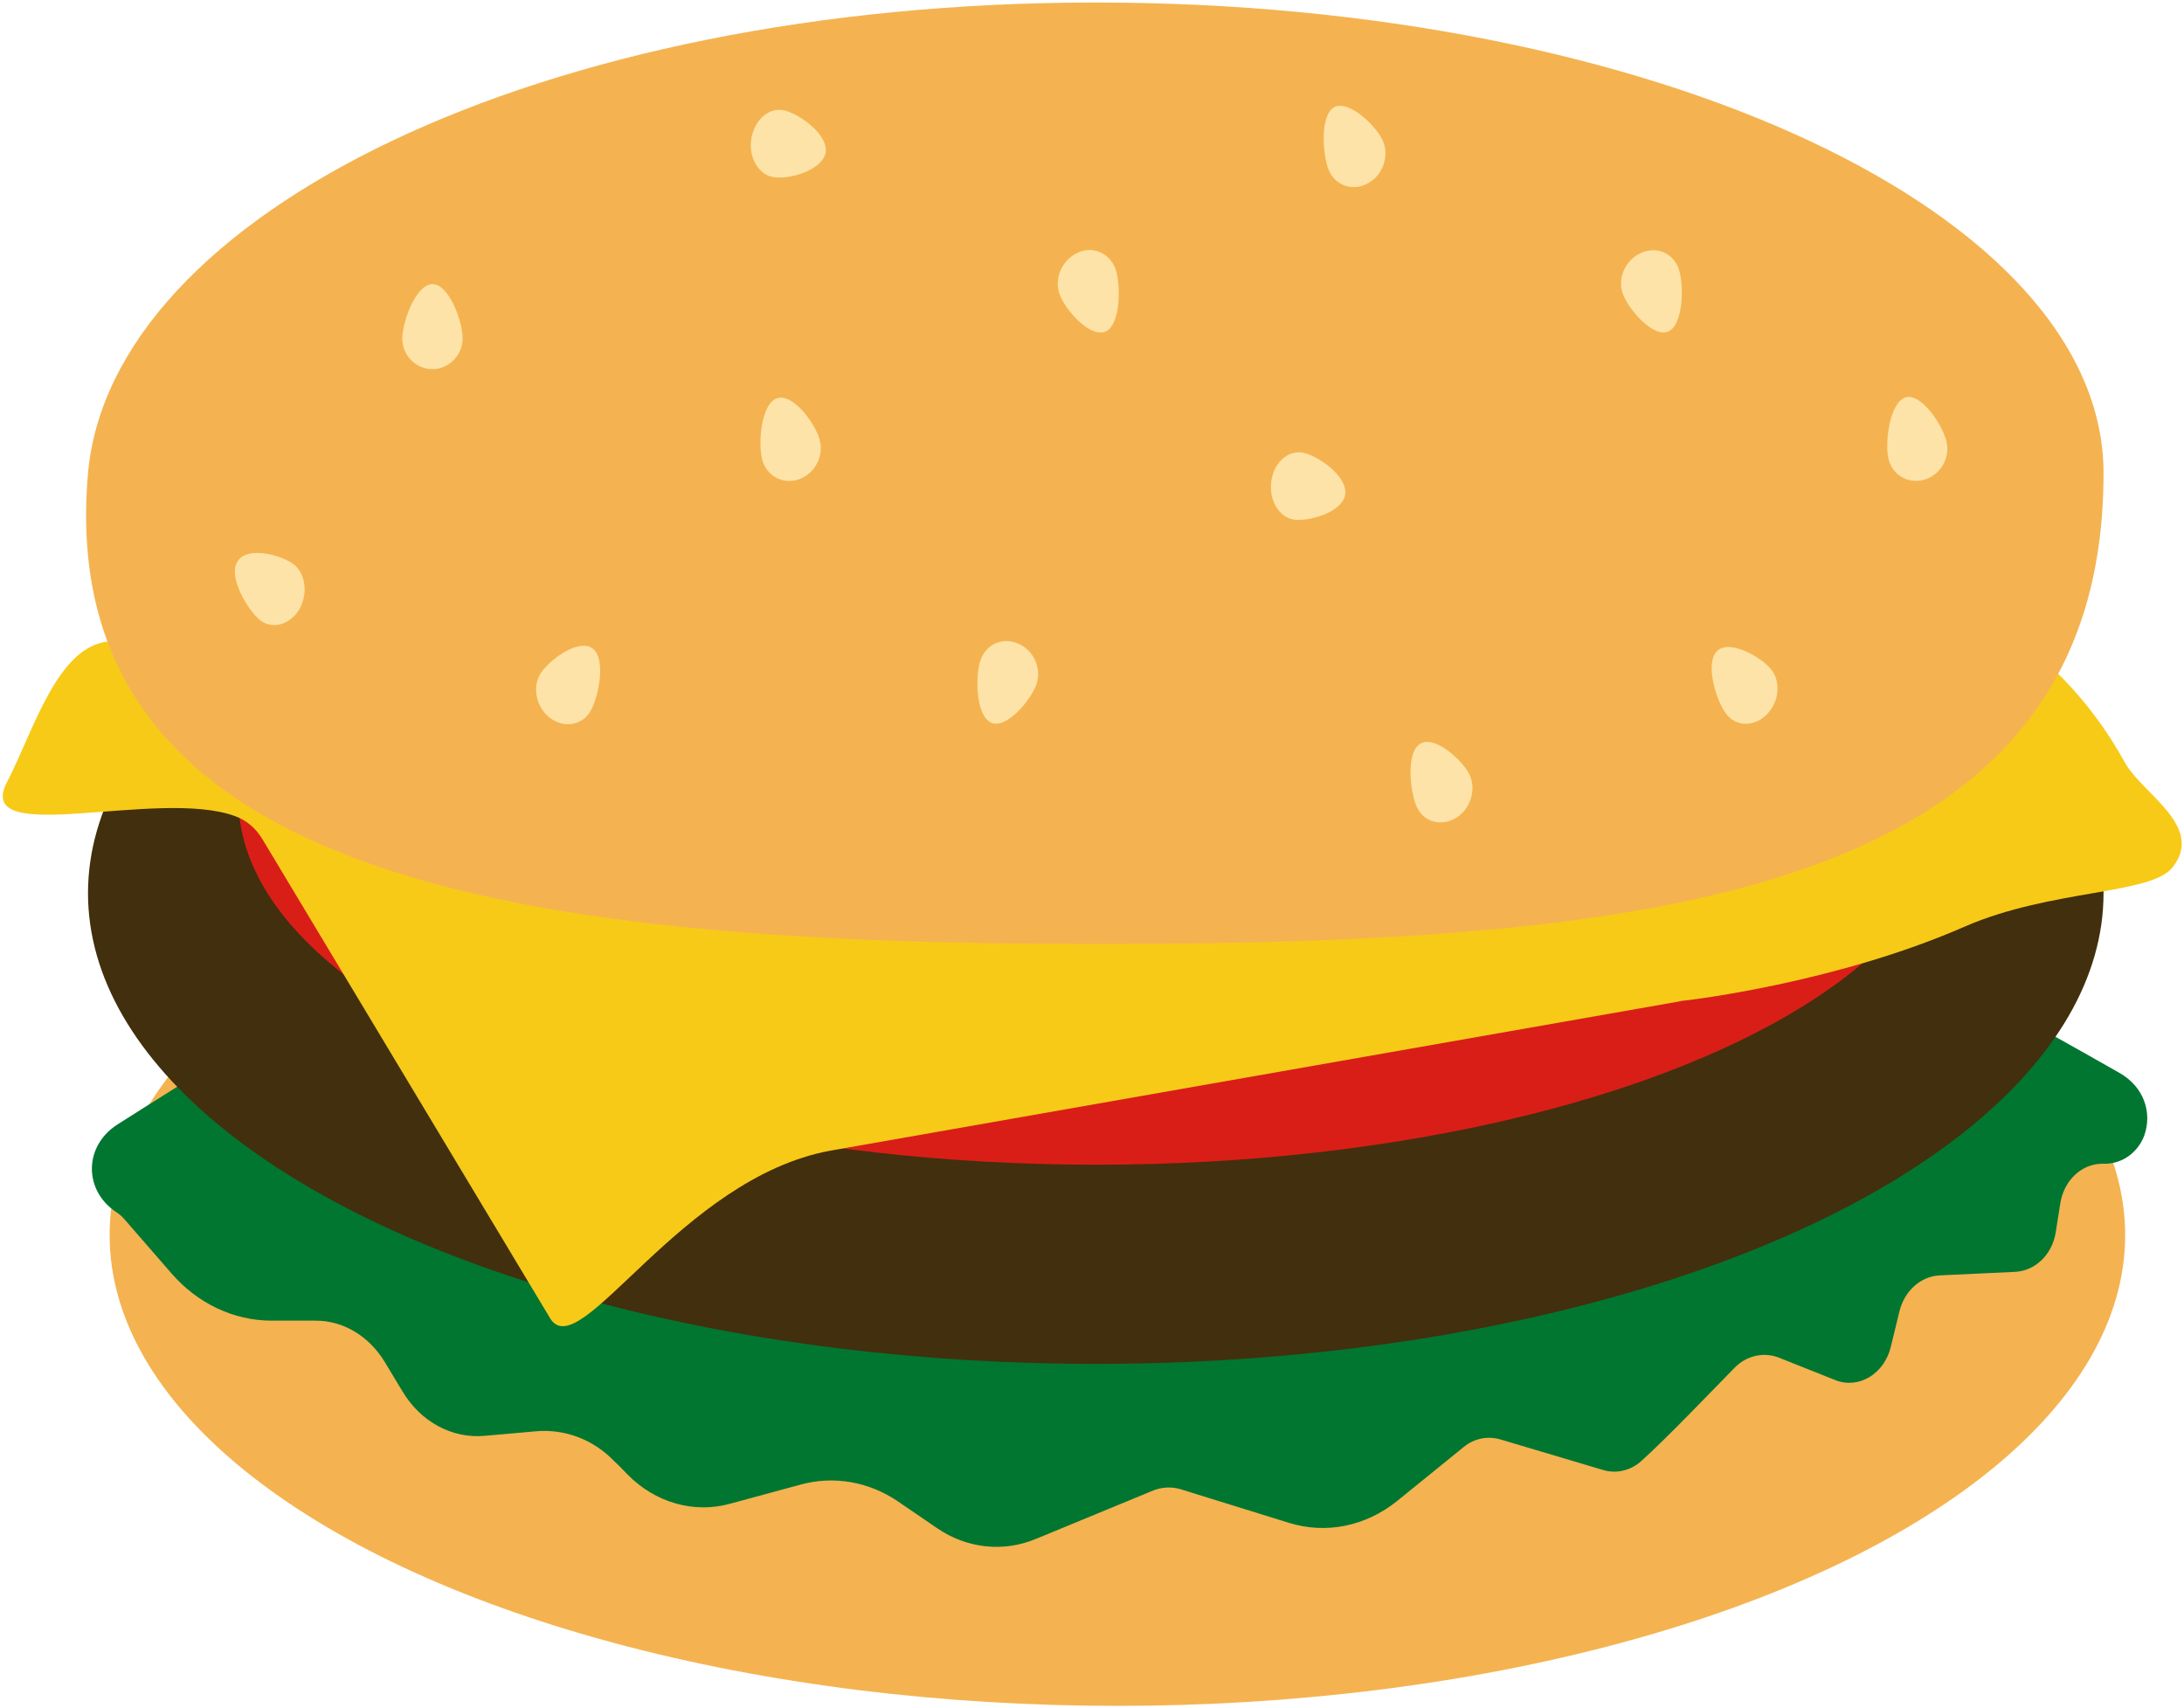 <?xml version="1.0" encoding="utf-8"?>
<!-- Generator: Adobe Illustrator 18.0.0, SVG Export Plug-In . SVG Version: 6.00 Build 0)  -->
<!DOCTYPE svg PUBLIC "-//W3C//DTD SVG 1.1//EN" "http://www.w3.org/Graphics/SVG/1.1/DTD/svg11.dtd">
<svg version="1.1" id="Layer_1" xmlns="http://www.w3.org/2000/svg" xmlns:xlink="http://www.w3.org/1999/xlink" x="0px" y="0px"
	 viewBox="0 0 434.3 339.7" enable-background="new 0 0 434.3 339.7" xml:space="preserve">
<ellipse fill="#F4B350" stroke="#000000" stroke-miterlimit="10" stroke-opacity="0" cx="222.2" cy="245.6" rx="200.4" ry="93.6"/>
<path fill="#007631" stroke="#000000" stroke-miterlimit="10" stroke-opacity="0" d="M345,271.9c-5,5.1-13.5,14-18.6,18.6
	c-2.1,1.9-5,2.6-7.6,1.8l-20.5-6.1c-2.5-0.7-5.1-0.2-7.2,1.5l-13.2,10.7c-6.3,5.1-14.2,6.7-21.6,4.4l-21.6-6.7
	c-1.7-0.5-3.6-0.4-5.2,0.2l-23.5,9.7c-6.5,2.7-13.7,1.9-19.6-2.1l-7.9-5.4c-5.8-3.9-12.7-5.1-19.3-3.3l-14,3.8
	c-7.2,2-14.9-0.2-20.4-5.8c-0.9-0.9-1.7-1.8-2.6-2.6c-4.2-4.4-9.9-6.5-15.6-6l-10.2,0.9c-6.5,0.6-12.8-2.8-16.4-8.9l-3.5-5.8
	c-3.1-5.1-8.2-8.2-13.7-8.2h-8.8c-7.5,0-14.7-3.4-19.9-9.4l-9.3-10.7c-0.5-0.6-1.1-1.1-1.7-1.5c-6.5-4.3-6.5-13.2,0.4-17.5l6-3.8
	l23.4-14.7l20.4-12.8l17.9-11.3l20-12.5c2-1.2,4.3-1.9,6.8-2l23.9-0.6l25.8-0.7l32.5-0.8l29.8-0.8l31.9-0.8l30.1-0.8l32.7-0.8
	c2.4-0.1,4.8,0.5,6.8,1.7l32.6,18.3l26,14.6l24.6,13.8l6.7,3.8c5,2.8,6.6,8,5,12.5c-1.3,3.4-4.3,5.5-7.6,5.6l-0.9,0
	c-4.1,0.1-7.5,3.4-8.2,7.9l-0.9,5.7c-0.7,4.5-4.1,7.7-8.1,7.9l-15,0.7c-3.8,0.2-7,3.1-8,7.2l-1.7,7c-1.3,5.4-6.4,8.5-11.1,6.6
	l-11.3-4.5C350.6,268.8,347.3,269.6,345,271.9z"/>
<ellipse fill="#422F0D" stroke="#000000" stroke-miterlimit="10" stroke-opacity="0" cx="217.9" cy="177.6" rx="200.4" ry="93.6"/>
<ellipse fill="#D91E18" stroke="#000000" stroke-miterlimit="10" stroke-opacity="0" cx="218" cy="158.8" rx="170.6" ry="72.8"/>
<path fill="#F7CA18" stroke="#000000" stroke-miterlimit="10" stroke-opacity="0" d="M334.6,199c-0.2,0-0.3,0-0.5,0.1l-169,29.7
	c-29.8,5.5-49.6,42.5-55.6,33.5l-57.3-95.4c-1.3-2.2-3.2-3.8-5.4-4.6c-15.4-5.7-52.3,6.5-45.4-6.8c5.4-10.4,10.1-27.6,20.8-28
	l313.7-10.4c1.3,0,9.3-1.2,19.4-2.4c26.9-3.3,53.2,11.2,67.4,37.2l0,0c3.7,6.2,15.7,12.5,9.3,20.6c-4.3,5.4-24.1,4.3-41.2,11.7
	C366,195.1,337.5,198.7,334.6,199z"/>
<radialGradient id="SVGID_1_" cx="217.733" cy="126.293" r="153.988" gradientTransform="matrix(1 0 0 1.127 0 -48.184)" gradientUnits="userSpaceOnUse">
	<stop  offset="0" style="stop-color:#FFFFFF"/>
	<stop  offset="1" style="stop-color:#000000"/>
</radialGradient>
<path fill="#F4B350" stroke="url(#SVGID_1_)" stroke-miterlimit="10" stroke-opacity="0" d="M418.3,94.1
	c0,84.1-89.7,93.6-200.4,93.6S10.3,176.3,17.5,94.1c4.6-51.4,89.7-93.6,200.4-93.6S418.3,42.4,418.3,94.1z"/>
<path fill="#FDE3A7" stroke="#000000" stroke-miterlimit="10" stroke-opacity="0" d="M92,67.3c0,3.3-2.7,6.1-6,6.1
	c-3.3,0-6-2.7-6-6.1c0-3.3,2.7-10.8,6-10.8C89.3,56.5,92,63.9,92,67.3z"/>
<path fill="#FDE3A7" stroke="#000000" stroke-miterlimit="10" stroke-opacity="0" d="M58.4,112.2c2.4,1.9,2.9,5.9,1.1,9
	c-1.9,3.1-5.4,4-7.8,2.1c-2.4-1.9-6.4-8.6-4.5-11.6C49,108.5,55.9,110.3,58.4,112.2z"/>
<path fill="#FDE3A7" stroke="#000000" stroke-miterlimit="10" stroke-opacity="0" d="M117.3,141.6c-1.7,2.7-5.3,3.2-8,1.1
	c-2.7-2.1-3.5-6.1-1.8-8.8s7.7-7.1,10.4-4.9C120.6,131.1,119,138.9,117.3,141.6z"/>
<path fill="#FDE3A7" stroke="#000000" stroke-miterlimit="10" stroke-opacity="0" d="M153.7,35.2c-2.9-0.5-4.9-4-4.3-7.6
	s3.3-6.2,6.3-5.7c2.9,0.5,9,4.7,8.5,8.4C163.5,34,156.6,35.8,153.7,35.2z"/>
<path fill="#FDE3A7" stroke="#000000" stroke-miterlimit="10" stroke-opacity="0" d="M163,87.5c0.9,3.2-1,6.7-4.1,7.8
	c-3.2,1.1-6.4-0.6-7.3-3.8s-0.3-11.2,2.9-12.3C157.7,78.1,162.2,84.3,163,87.5z"/>
<path fill="#FDE3A7" stroke="#000000" stroke-miterlimit="10" stroke-opacity="0" d="M195,131.2c1.1-3.1,4.4-4.6,7.5-3.2
	c3.1,1.3,4.7,5,3.6,8.1c-1.1,3.1-6,9-9,7.6C194,142.3,193.9,134.3,195,131.2z"/>
<path fill="#FDE3A7" stroke="#000000" stroke-miterlimit="10" stroke-opacity="0" d="M210.7,58.5c-1.1-3.1,0.4-6.7,3.5-8.2
	s6.4,0,7.6,3.1c1.1,3.1,1.1,11.1-1.9,12.5C216.8,67.3,211.8,61.6,210.7,58.5z"/>
<path fill="#FDE3A7" stroke="#000000" stroke-miterlimit="10" stroke-opacity="0" d="M292.2,154c1.4,2.9,0.3,6.8-2.6,8.6
	c-2.9,1.8-6.4,0.9-7.8-2c-1.4-2.9-2.3-10.9,0.6-12.7C285.2,146.1,290.8,151.1,292.2,154z"/>
<path fill="#FDE3A7" stroke="#000000" stroke-miterlimit="10" stroke-opacity="0" d="M257.2,103.3c-2.9-0.5-4.9-3.9-4.4-7.6
	s3.3-6.2,6.2-5.7c2.9,0.5,9,4.6,8.5,8.3C267,101.9,260.1,103.8,257.2,103.3z"/>
<path fill="#FDE3A7" stroke="#000000" stroke-miterlimit="10" stroke-opacity="0" d="M275,28c1.3,3,0,6.8-2.9,8.4
	c-2.9,1.7-6.4,0.6-7.8-2.4c-1.3-3-1.9-11,1-12.7C268.3,19.8,273.7,25.1,275,28z"/>
<path fill="#FDE3A7" stroke="#000000" stroke-miterlimit="10" stroke-opacity="0" d="M322.7,58.4c-1.1-3.1,0.5-6.7,3.6-8.1
	c3.1-1.4,6.4,0,7.5,3.1s1,11.1-2,12.5C328.8,67.3,323.8,61.5,322.7,58.4z"/>
<path fill="#FDE3A7" stroke="#000000" stroke-miterlimit="10" stroke-opacity="0" d="M352.2,133.1c2,2.5,1.6,6.5-0.9,9
	c-2.5,2.5-6.1,2.4-8-0.1c-2-2.5-4.3-10.1-1.9-12.5C343.8,127,350.2,130.6,352.2,133.1z"/>
<path fill="#FDE3A7" stroke="#000000" stroke-miterlimit="10" stroke-opacity="0" d="M387.1,87.9c0.7,3.3-1.3,6.6-4.5,7.5
	c-3.2,0.9-6.4-1-7.1-4.3c-0.7-3.3,0.3-11.2,3.5-12.1C382.2,78.2,386.4,84.7,387.1,87.9z"/>
</svg>
